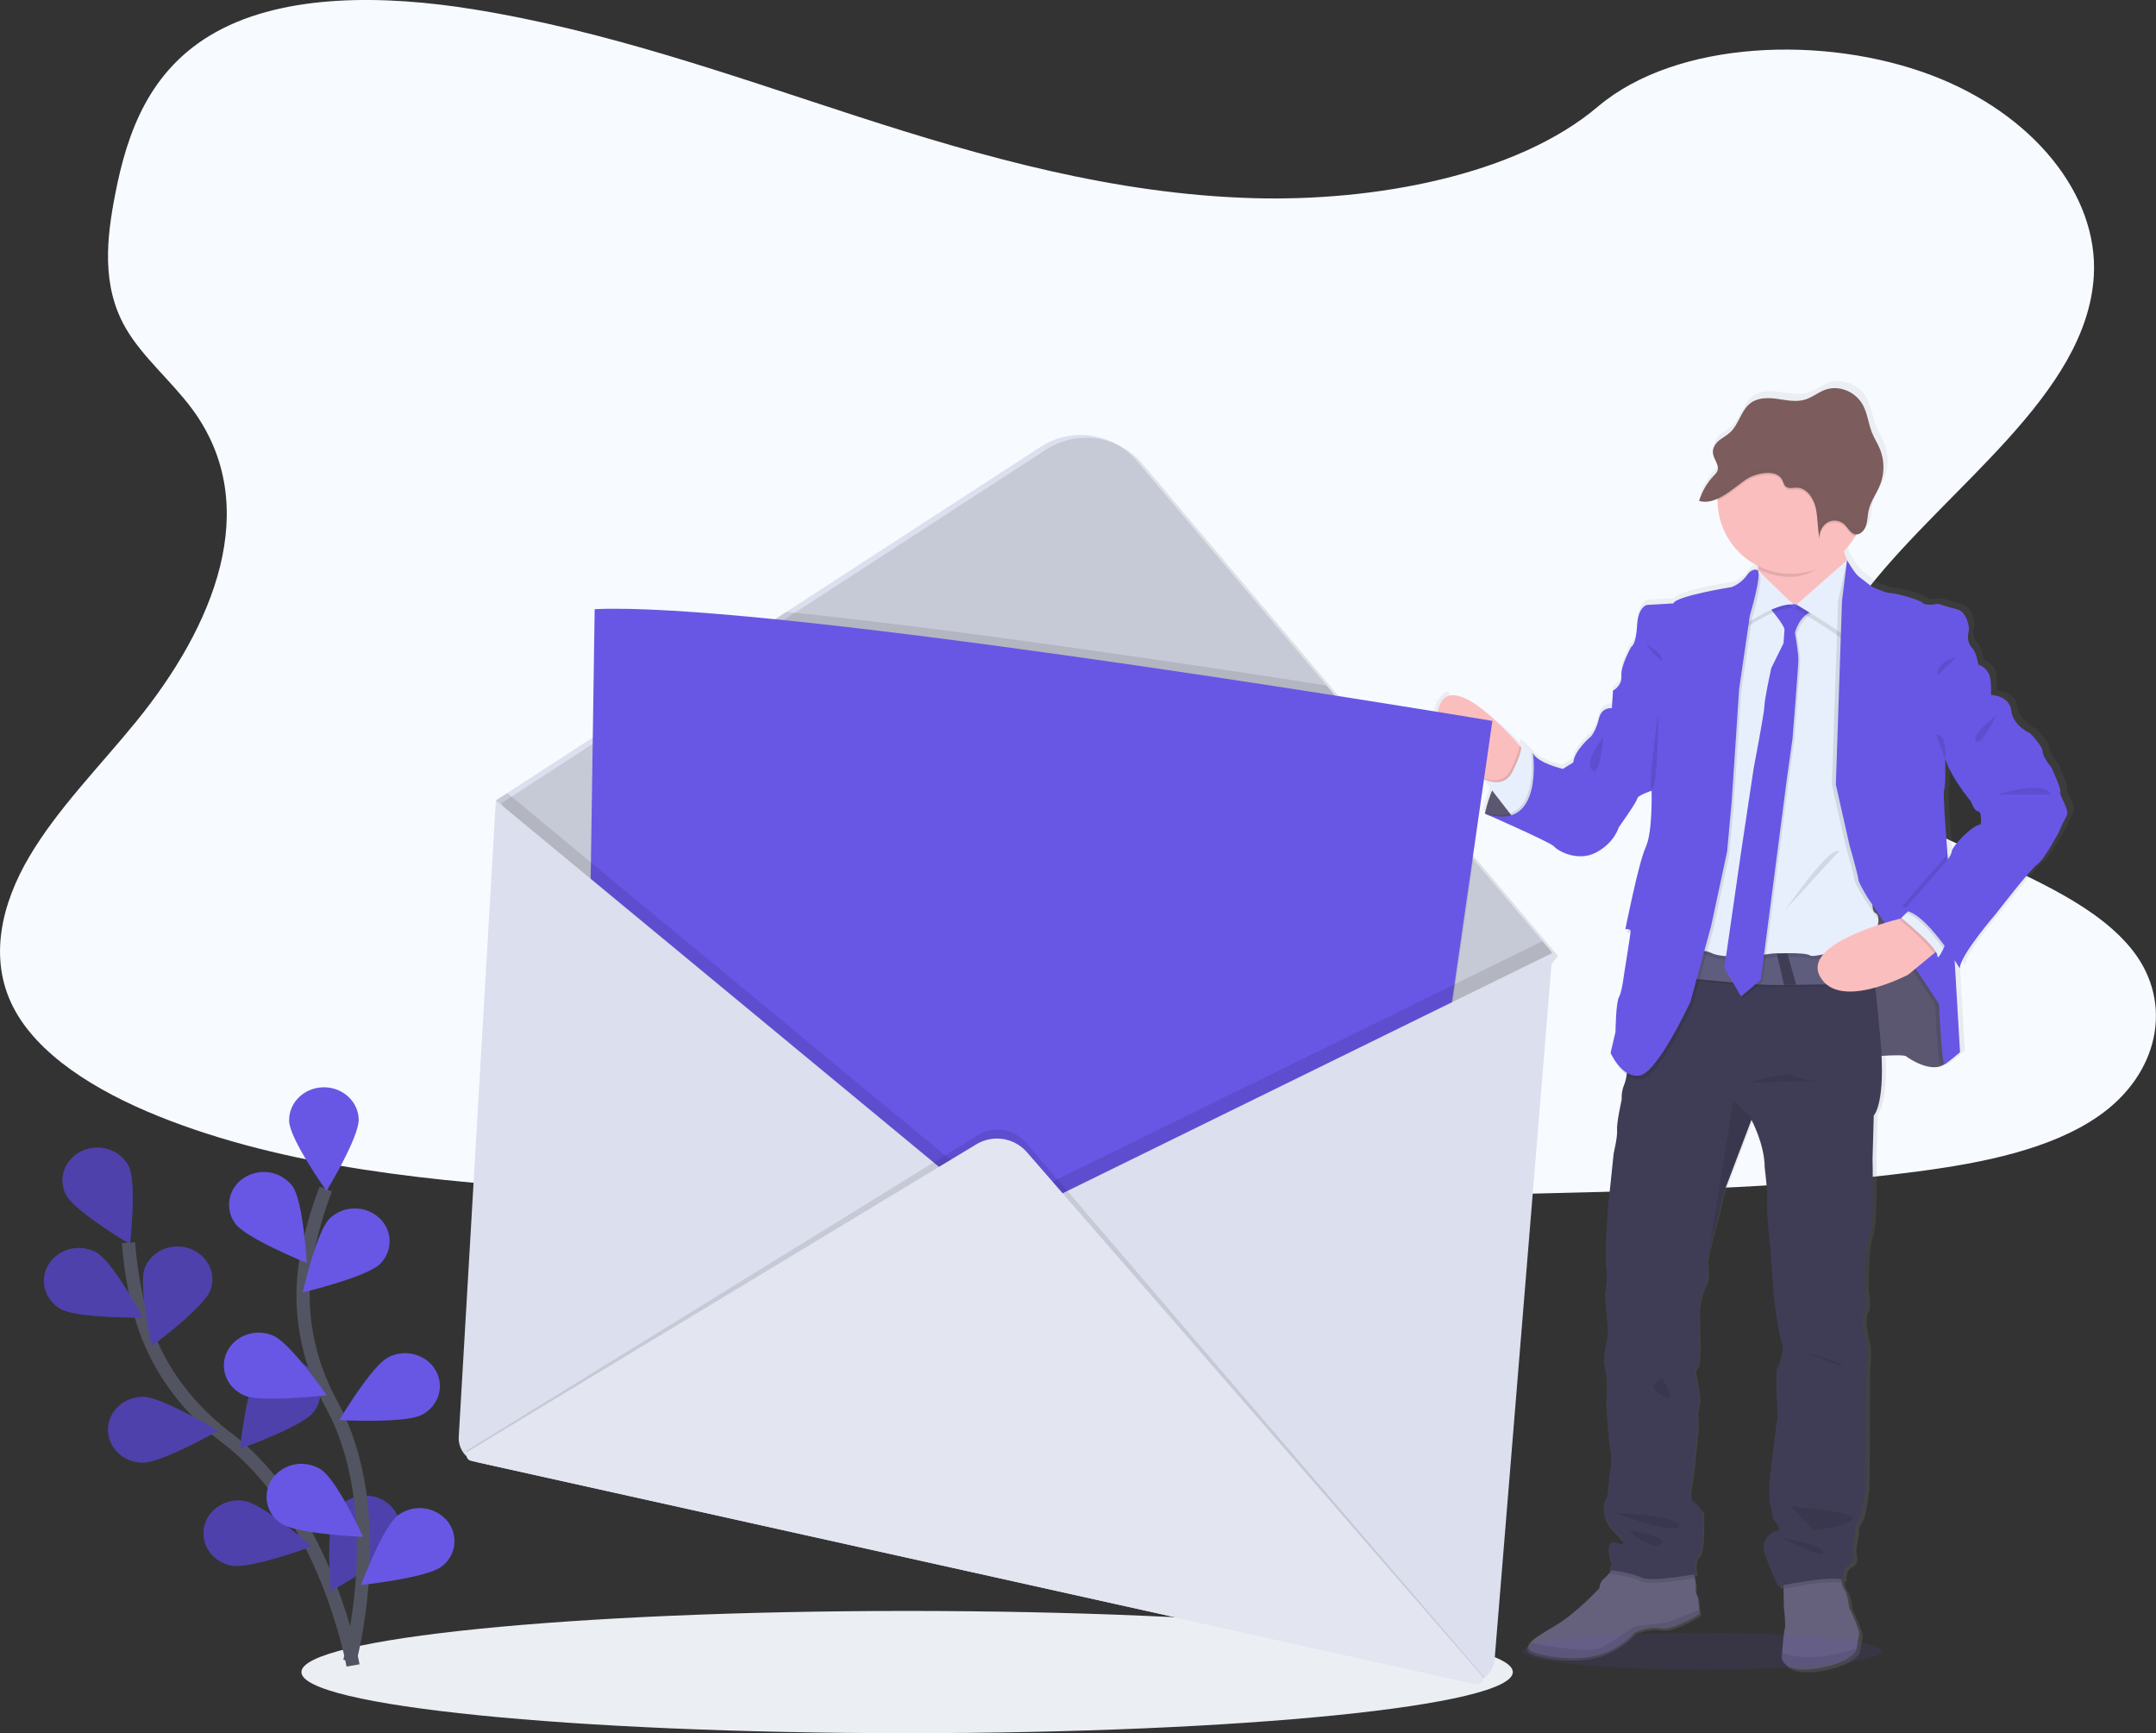 <svg width="326" height="262" viewBox="0 0 326 262" fill="none" xmlns="http://www.w3.org/2000/svg">
<rect x="0" y="0" width="326" height="262" fill="#333333" stroke="none"/>
<g clip-path="url(#clip0)">
<path d="M189.408 29.952C168.508 29.35 148.604 23.73 129.61 17.58C110.616 11.43 91.761 4.628 71.362 1.37C58.243 -0.725 43.239 -1.021 32.668 4.836C22.494 10.472 19.209 20.204 17.442 29.237C16.109 36.029 15.328 43.181 18.973 49.539C21.492 53.949 25.994 57.664 29.1 61.892C39.904 76.608 32.268 94.752 20.557 109.118C15.064 115.857 8.691 122.287 4.452 129.461C0.212 136.635 -1.741 144.861 1.96 152.17C5.636 159.416 14.396 164.87 23.887 168.704C43.161 176.485 65.875 178.713 88.022 179.976C137.047 182.768 186.337 181.551 235.494 180.348C253.685 179.901 271.958 179.447 289.855 177.103C299.793 175.802 310.053 173.738 317.26 168.754C326.42 162.428 328.688 151.713 322.552 143.78C312.258 130.472 283.808 127.167 276.598 112.886C272.635 105.025 276.705 96.267 282.46 88.977C294.807 73.338 315.505 59.617 316.595 41.741C317.342 29.454 307.394 17.167 292.01 11.357C275.886 5.268 253.524 6.033 241.611 16.115C229.387 26.493 207.86 30.497 189.408 29.952Z" fill="#F7FAFF"/>
<path d="M137.163 262C187.743 262 228.747 257.864 228.747 252.763C228.747 247.661 187.743 243.525 137.163 243.525C86.583 243.525 45.579 247.661 45.579 252.763C45.579 257.864 86.583 262 137.163 262Z" fill="#F7FAFF"/>
<path opacity="0.05" d="M137.163 262C187.743 262 228.747 257.864 228.747 252.763C228.747 247.661 187.743 243.525 137.163 243.525C86.583 243.525 45.579 247.661 45.579 252.763C45.579 257.864 86.583 262 137.163 262Z" fill="black"/>
<path d="M53.382 251.761C53.382 251.761 49.318 228.734 34.236 217.323C27.908 212.534 23.278 206.022 21.256 198.606C20.304 195.092 19.694 191.494 19.435 187.862" stroke="#535461" stroke-width="2" stroke-miterlimit="10"/>
<path d="M9.979 180.616C11.239 183.083 19.659 188.076 19.659 188.076C19.659 188.076 20.717 178.748 19.448 176.278C18.178 173.808 15.038 172.777 12.417 173.975C9.796 175.172 8.71 178.146 9.979 180.616Z" fill="#6857E5"/>
<path d="M9.176 197.877C11.664 199.298 21.599 199.172 21.599 199.172C21.599 199.172 17.117 190.798 14.638 189.377C12.159 187.956 8.917 188.706 7.412 191.053C5.906 193.4 6.69 196.457 9.176 197.877Z" fill="#6857E5"/>
<path d="M21.526 221.104C24.431 221.145 32.939 216.299 32.939 216.299C32.939 216.299 24.595 211.208 21.687 211.164C18.78 211.12 16.389 213.312 16.332 216.056C16.276 218.801 18.619 221.053 21.526 221.104Z" fill="#6857E5"/>
<path d="M35.059 236.676C37.912 237.183 47.167 233.762 47.167 233.762C47.167 233.762 39.853 227.404 37.002 226.906C34.151 226.409 31.395 228.167 30.86 230.876C30.324 233.586 32.202 236.172 35.059 236.676Z" fill="#6857E5"/>
<path d="M31.786 195.095C30.794 197.675 22.966 203.46 22.966 203.46C22.966 203.46 20.893 194.285 21.886 191.705C22.878 189.125 25.899 187.792 28.63 188.728C31.36 189.664 32.778 192.518 31.786 195.095Z" fill="#6857E5"/>
<path d="M47.368 213.507C45.604 215.69 36.306 218.998 36.306 218.998C36.306 218.998 37.251 209.657 39.002 207.477C39.887 206.419 41.138 205.734 42.506 205.559C43.873 205.384 45.257 205.731 46.379 206.532C46.924 206.907 47.386 207.392 47.734 207.955C48.082 208.518 48.31 209.147 48.403 209.802C48.496 210.458 48.452 211.126 48.274 211.763C48.096 212.401 47.787 212.995 47.368 213.507Z" fill="#6857E5"/>
<path d="M59.911 233.365C58.563 235.797 49.992 240.542 49.992 240.542C49.992 240.542 49.239 231.188 50.588 228.756C51.936 226.324 55.114 225.385 57.691 226.658C60.267 227.93 61.256 230.933 59.911 233.365Z" fill="#6857E5"/>
<path opacity="0.25" d="M9.979 180.616C11.239 183.083 19.659 188.076 19.659 188.076C19.659 188.076 20.717 178.748 19.448 176.278C18.178 173.808 15.038 172.777 12.417 173.975C9.796 175.172 8.71 178.146 9.979 180.616Z" fill="black"/>
<path opacity="0.25" d="M9.176 197.877C11.664 199.298 21.599 199.172 21.599 199.172C21.599 199.172 17.117 190.798 14.638 189.377C12.159 187.956 8.917 188.706 7.412 191.053C5.906 193.4 6.69 196.457 9.176 197.877Z" fill="black"/>
<path opacity="0.25" d="M21.526 221.104C24.431 221.145 32.939 216.299 32.939 216.299C32.939 216.299 24.595 211.208 21.687 211.164C18.78 211.12 16.389 213.312 16.332 216.056C16.276 218.801 18.619 221.053 21.526 221.104Z" fill="black"/>
<path opacity="0.25" d="M35.059 236.676C37.912 237.183 47.167 233.762 47.167 233.762C47.167 233.762 39.853 227.404 37.002 226.906C34.151 226.409 31.395 228.167 30.86 230.876C30.324 233.586 32.202 236.172 35.059 236.676Z" fill="black"/>
<path opacity="0.25" d="M31.786 195.095C30.794 197.675 22.966 203.46 22.966 203.46C22.966 203.46 20.893 194.285 21.886 191.705C22.878 189.125 25.899 187.792 28.63 188.728C31.36 189.664 32.778 192.518 31.786 195.095Z" fill="black"/>
<path opacity="0.25" d="M47.368 213.507C45.604 215.69 36.306 218.998 36.306 218.998C36.306 218.998 37.251 209.657 39.002 207.477C39.887 206.419 41.138 205.734 42.506 205.559C43.873 205.384 45.257 205.731 46.379 206.532C46.924 206.907 47.386 207.392 47.734 207.955C48.082 208.518 48.31 209.147 48.403 209.802C48.496 210.458 48.452 211.126 48.274 211.763C48.096 212.401 47.787 212.995 47.368 213.507Z" fill="black"/>
<path opacity="0.25" d="M59.911 233.365C58.563 235.797 49.992 240.542 49.992 240.542C49.992 240.542 49.239 231.188 50.588 228.756C51.936 226.324 55.114 225.385 57.691 226.658C60.267 227.93 61.256 230.933 59.911 233.365Z" fill="black"/>
<path d="M52.871 251.156C52.871 251.156 59.036 228.548 50.147 212.341C46.417 205.543 44.978 197.817 46.313 190.263C46.954 186.67 47.941 183.149 49.258 179.746" stroke="#535461" stroke-width="2" stroke-miterlimit="10"/>
<path d="M43.721 169.504C43.822 172.245 49.369 180.03 49.369 180.03C49.369 180.03 54.339 171.904 54.238 169.16C54.138 166.416 51.703 164.271 48.798 164.365C45.894 164.46 43.617 166.76 43.721 169.504Z" fill="#6857E5"/>
<path d="M35.581 184.979C37.245 187.229 46.379 190.915 46.379 190.915C46.379 190.915 45.875 181.545 44.212 179.292C43.371 178.201 42.149 177.468 40.79 177.24C39.432 177.011 38.037 177.304 36.886 178.061C36.326 178.412 35.845 178.876 35.473 179.422C35.1 179.968 34.845 180.585 34.723 181.235C34.6 181.885 34.613 182.552 34.761 183.197C34.909 183.841 35.188 184.448 35.581 184.979Z" fill="#6857E5"/>
<path d="M36.904 210.93C39.544 212.08 49.403 210.908 49.403 210.908C49.403 210.908 43.957 203.057 41.317 201.907C38.678 200.757 35.553 201.844 34.334 204.336C33.115 206.828 34.268 209.78 36.904 210.93Z" fill="#6857E5"/>
<path d="M42.59 230.353C44.987 231.91 54.912 232.323 54.912 232.323C54.912 232.323 50.95 223.719 48.556 222.165C47.402 221.414 46.007 221.126 44.65 221.359C43.293 221.593 42.075 222.331 41.239 223.426C40.846 223.96 40.568 224.57 40.423 225.217C40.278 225.865 40.269 226.535 40.396 227.186C40.523 227.837 40.783 228.454 41.161 229C41.539 229.545 42.025 230.006 42.59 230.353Z" fill="#6857E5"/>
<path d="M57.445 191.088C55.429 193.066 45.79 195.363 45.79 195.363C45.79 195.363 47.834 186.179 49.847 184.201C50.843 183.246 52.162 182.701 53.542 182.676C54.921 182.65 56.26 183.145 57.291 184.062C57.786 184.499 58.185 185.033 58.464 185.632C58.742 186.231 58.894 186.881 58.908 187.541C58.923 188.201 58.8 188.857 58.548 189.468C58.296 190.078 57.921 190.63 57.445 191.088Z" fill="#6857E5"/>
<path d="M63.776 213.882C61.228 215.202 51.309 214.669 51.309 214.669C51.309 214.669 56.169 206.478 58.718 205.167C61.266 203.857 64.466 204.73 65.862 207.137C67.257 209.544 66.337 212.562 63.776 213.882Z" fill="#6857E5"/>
<path d="M66.734 236.837C64.457 238.545 54.585 239.603 54.585 239.603C54.585 239.603 57.911 230.76 60.188 229.052C61.295 228.23 62.672 227.857 64.042 228.006C65.413 228.155 66.677 228.815 67.581 229.855C68.009 230.359 68.328 230.945 68.518 231.578C68.708 232.211 68.765 232.876 68.686 233.532C68.606 234.188 68.392 234.82 68.056 235.389C67.72 235.958 67.27 236.451 66.734 236.837Z" fill="#6857E5"/>
<path d="M312.537 119.14C312.726 118.623 311.309 115.759 311.309 115.617C311.309 115.476 309.844 113.878 309.844 112.987C309.844 112.095 307.904 110.17 307.904 110.17C307.904 110.17 305.305 109.089 305.022 106.742C304.738 104.395 301.906 104.345 301.9 104.345C301.9 104.345 301.9 104.131 301.919 103.806C301.919 103.075 301.897 101.771 301.569 101.059C301.232 100.411 300.654 99.921 299.96 99.695C299.96 99.695 299.676 97.864 299.109 97.3C298.792 96.969 298.565 96.563 298.449 96.12C298.333 95.677 298.331 95.211 298.445 94.767C298.728 93.876 298.067 91.617 296.693 91.302C295.32 90.987 293.764 90.457 293.764 90.457C293.764 90.457 293.609 90.486 293.386 90.517L293.197 90.457C292.868 90.518 292.535 90.559 292.201 90.58C291.912 90.59 291.628 90.496 291.401 90.316C290.926 89.799 287.095 88.813 286.387 88.813C285.678 88.813 283.643 87.868 283.643 87.868L281.615 86.317C281.045 85.883 279.989 84.112 279.835 83.863L279.816 83.829C279.642 83.428 279.499 83.016 279.388 82.594C280.079 81.871 280.67 81.058 281.145 80.177C281.196 80.086 281.24 79.991 281.284 79.9C281.391 79.898 281.497 79.881 281.599 79.85C281.64 79.85 281.681 79.818 281.722 79.802C282.201 79.55 282.562 79.118 282.727 78.602C282.761 78.501 282.793 78.397 282.818 78.287C282.818 78.252 282.818 78.214 282.84 78.18C282.862 78.145 282.871 78.038 282.884 77.966C282.897 77.893 282.9 77.884 282.906 77.846C282.912 77.808 282.928 77.704 282.938 77.632C282.947 77.559 282.938 77.553 282.938 77.515C282.938 77.424 282.96 77.335 282.972 77.247C283.004 76.914 283.054 76.583 283.12 76.255C283.404 74.995 284.169 73.904 284.714 72.726C284.793 72.559 284.865 72.386 284.931 72.213C284.998 72.039 285.064 71.835 285.117 71.642L285.165 71.466C285.199 71.327 285.231 71.186 285.259 71.044C285.259 70.981 285.284 70.918 285.294 70.855C285.325 70.659 285.354 70.464 285.369 70.266C285.471 69.14 285.31 68.007 284.9 66.954C284.544 66.072 284.018 65.278 283.659 64.396C283.114 63.06 282.972 61.561 282.308 60.275C281.196 58.139 278.575 57.071 276.42 57.875C275.39 58.256 274.499 58.999 273.456 59.333C272.058 59.778 270.565 59.444 269.119 59.242C267.673 59.04 266.073 59.025 264.911 59.97C263.572 61.057 263.203 63.101 261.947 64.295C261.421 64.796 260.762 65.118 260.205 65.581C259.813 65.895 259.512 66.307 259.332 66.775C259.332 66.809 259.31 66.841 259.301 66.876C259.291 66.91 259.279 66.954 259.269 66.995C259.26 67.036 259.25 67.09 259.244 67.137C259.238 67.184 259.244 67.203 259.244 67.235C259.238 67.319 259.238 67.403 259.244 67.487C259.253 67.566 259.267 67.645 259.285 67.723C259.285 67.745 259.285 67.767 259.285 67.789C259.285 67.811 259.323 67.918 259.345 67.985C259.343 67.997 259.343 68.01 259.345 68.022C259.37 68.095 259.398 68.164 259.427 68.237L259.474 68.344L259.512 68.432C259.696 68.779 259.843 69.144 259.95 69.522C260.008 69.761 259.994 70.013 259.909 70.244C259.78 70.505 259.602 70.738 259.383 70.93C258.442 71.909 257.716 73.073 257.25 74.349C257.197 74.494 257.143 74.638 257.096 74.79L257.162 74.805C257.297 74.847 257.435 74.877 257.575 74.897C257.653 74.897 257.732 74.916 257.814 74.922C258.137 74.939 258.461 74.914 258.778 74.847C258.857 74.831 258.938 74.812 259.017 74.79C259.342 74.7 259.658 74.583 259.962 74.44C259.962 74.535 259.962 74.632 259.962 74.727C259.962 74.821 259.962 74.834 259.962 74.887C259.965 76.965 260.548 79 261.643 80.764C262.739 82.529 264.304 83.954 266.164 84.878C266.164 84.978 266.193 85.082 266.205 85.193C266.218 85.303 266.227 85.363 266.237 85.448L266.111 85.325C266.111 85.325 265.257 84.903 264.454 86.122C263.651 87.341 262.139 87.909 262.139 87.909C262.139 87.909 253.533 89.269 253.202 90.397L249.183 90.63C249.183 90.63 247.763 90.82 247.608 93.781C247.454 96.743 246.71 97.023 246.71 97.023C246.71 97.023 245.057 99.934 245.199 101.434C245.34 102.933 243.939 103.689 243.939 103.689L243.75 106.364C243.75 106.364 242.175 106.131 241.762 107.962C241.349 109.792 240.581 110.639 240.581 110.639C240.581 110.639 237.979 112.801 237.837 114.631L236.231 115.617C236.231 115.617 232.495 114.773 231.644 113.27L231.383 113.024C231.374 113.013 231.367 113 231.361 112.987C231.36 112.993 231.36 112.999 231.361 113.006C230.8 112.476 229.616 111.374 229.786 111.626C229.896 111.862 229.923 112.128 229.862 112.382L229.584 112.067L228.841 111.241C228.841 111.241 222.803 105.57 219.256 105.136C219.209 105.044 218.982 104.153 218.377 104.71C217.875 105.169 217.473 105.728 217.197 106.35C216.921 106.972 216.777 107.645 216.774 108.326C216.77 109.006 216.908 109.68 217.178 110.305C217.448 110.93 217.844 111.492 218.342 111.956L223.996 117.24L224.141 117.347L225.357 118.922C225.152 119.414 224.979 119.889 224.837 120.324C224.837 120.324 224.837 120.353 224.822 120.365C224.793 120.46 224.762 120.548 224.734 120.636L224.705 120.731C224.68 120.819 224.652 120.907 224.626 120.989C224.601 121.071 224.598 121.093 224.582 121.143C224.567 121.194 224.582 121.203 224.557 121.232C224.425 121.704 224.337 122.066 224.293 122.268L223.978 122.17L224.293 122.303C224.293 122.318 224.293 122.337 224.293 122.353L224.274 122.451L224.563 122.577C226.22 123.298 234.489 126.924 234.914 127.476C235.387 128.084 238.505 129.87 241.343 128.367C244.181 126.865 244.808 124.562 244.808 124.562C244.808 124.562 247.548 120.759 247.643 120.195C247.737 119.631 249.867 118.973 249.867 118.973C249.867 118.973 250.056 125.274 248.969 127.567C247.882 129.861 245.847 140.062 245.847 140.062C245.98 140.036 246.116 140.027 246.251 140.037C246.175 140.406 246.131 140.626 246.131 140.626C246.296 140.596 246.466 140.596 246.632 140.626C246.481 141.785 245.611 147.167 245.611 147.167C245.611 147.167 245.328 149.608 244.855 150.453C244.383 151.297 244.335 155.714 244.335 155.714L243.579 158.905C243.666 159.094 243.761 159.278 243.866 159.457C243.866 159.457 244.679 161.259 246.043 162.27C245.98 162.772 245.852 163.264 245.662 163.732C245.366 164.444 245.236 165.215 245.284 165.985C245.284 165.985 244.48 169.601 244.575 170.635C244.669 171.668 244.055 174.204 244.055 174.204L243.176 182.352C243.176 182.352 242.609 189.443 242.893 191.371C243.176 193.3 242.701 195.924 242.701 195.924C242.701 195.924 243.268 201.513 243.126 202.124C242.984 202.735 242.275 205.363 242.701 206.822C243.126 208.28 242.893 212.269 242.893 212.269C242.893 212.269 243.176 217.527 243.504 219.219C243.831 220.911 243.409 223.072 243.409 223.072C243.409 223.072 243.094 226.686 242.937 226.686C242.779 226.686 241.567 229.174 244.071 231.619C246.575 234.064 245.016 233.683 245.016 233.683C245.016 233.683 243.031 232.697 243.264 234.716C243.491 236.638 243.803 236.137 243.831 236.084L243.359 237.627L243.674 237.675L243.4 237.99C243.116 238.348 242.8 238.679 242.455 238.979C241.885 239.401 241.825 240.34 241.825 240.34C241.825 240.34 238.329 244.146 235.065 246.071C233.349 247.085 231.868 247.942 231.222 248.651C230.64 249.281 230.734 249.804 231.944 250.204C234.498 251.049 238.987 251.464 242.203 250.393C244.12 249.752 245.844 248.637 247.214 247.151C247.214 247.151 249.249 246.118 251.237 246.493C253.224 246.868 257.193 244.288 257.193 244.288L257.121 243.62L256.91 241.701C256.776 241.539 256.678 241.352 256.621 241.15C256.564 240.948 256.55 240.737 256.579 240.529C256.603 239.961 256.546 239.393 256.412 238.84C256.381 238.654 256.343 238.468 256.308 238.295L256.67 238.229C256.67 238.229 256.201 235.832 257.052 235.362C257.902 234.893 257.663 228.746 257.663 228.746C257.663 228.746 256.579 227.338 256.009 227.105C255.439 226.871 255.962 223.954 256.059 223.579C256.157 223.204 256.91 215.923 256.91 215.923C256.91 215.923 256.626 213.624 257.004 212.637C257.382 211.651 256.551 207.871 256.551 207.871C256.551 207.871 256.267 207.401 256.79 206.837C257.313 206.273 257.105 201.248 257.105 201.248C257.105 201.248 257.061 198.712 257.061 198.054C257.061 197.395 257.628 195.001 258.148 194.204C258.668 193.407 258.337 190.915 258.337 190.915L258.365 190.729C258.365 190.656 258.39 190.568 258.409 190.461L258.45 190.212C258.681 188.828 258.993 187.46 259.386 186.113C260.016 184.141 260.709 180.666 260.709 180.666L265.119 169.198L265.169 169.063C265.169 169.063 267.201 172.821 267.201 176.309C267.201 176.309 267.72 180.49 267.579 181.617C267.437 182.745 267.998 188.022 267.998 188.022C267.998 188.022 268.612 195.631 268.612 195.962C268.612 196.293 269.368 202.162 269.843 203.054C270.319 203.945 269.368 206.67 269.084 206.951C268.801 207.231 269.179 214.137 269.179 214.137C269.179 214.137 268.47 219.584 268.328 220.712C268.187 221.84 267.62 226.163 268.092 227.851C268.565 229.54 268.376 229.776 268.376 229.776C268.376 229.776 270.08 231.515 269.084 231.667C268.722 231.745 268.382 231.901 268.085 232.122C267.788 232.343 267.542 232.626 267.363 232.95C267.184 233.274 267.076 233.633 267.047 234.002C267.018 234.372 267.068 234.743 267.194 235.091C267.783 236.813 268.479 238.497 269.276 240.132C269.276 240.132 269.569 240.066 270.058 239.968V240.526L270.114 243.323C270.114 243.323 270.429 246.001 270.256 246.613C270.117 247.06 269.941 249.164 269.837 250.264C269.802 250.664 269.784 250.932 269.784 250.932C269.784 250.932 269.784 253.421 275.031 252.671C280.279 251.921 281.224 249.854 281.224 249.854C281.224 249.854 281.224 249.757 281.262 249.596C281.341 249.12 281.511 248.112 281.649 247.551C281.838 246.798 280.137 243.418 280.137 243.418C280.137 243.418 279.854 241.118 279.378 240.601C279.183 240.303 279.054 239.967 279 239.615C278.956 239.426 278.918 239.228 278.887 239.036C279.004 239.051 279.121 239.072 279.236 239.099C279.236 239.099 278.953 237.454 280.043 236.937C281.133 236.421 280.846 235.343 280.704 234.871C280.563 234.398 281.13 231.77 281.13 231.77C281.053 231.509 281.048 231.233 281.115 230.969C281.181 230.706 281.317 230.465 281.508 230.271C282.172 229.609 282.689 225.01 282.689 225.01L282.783 207.256C282.783 207.256 283.117 204.106 282.739 202.846C282.361 201.585 281.98 199.137 282.5 198.479C283.02 197.821 282.547 194.771 282.547 194.771C282.547 194.771 282.547 188.334 283.259 186.74C283.971 185.146 283.731 175.045 283.731 175.045L283.917 168.429C283.917 168.429 285.464 166.968 285.098 159.346C286.746 159.242 288.604 159.183 288.878 159.409C289.398 159.835 292.756 161.993 294.74 160.632C295.166 160.443 297.103 158.801 297.103 158.801L296.271 144.719C296.791 145.503 297.106 146.026 297.106 146.026C297.106 144.054 302.684 137.665 302.684 137.665C302.684 137.665 307.885 130.951 309.019 130.151C310.153 129.35 312.377 125.126 312.377 125.126C312.705 124.32 313.085 123.536 313.514 122.778C314.052 121.912 312.348 119.656 312.537 119.14ZM300.335 124.067C298.917 124.209 295.925 127.451 295.89 128.163C295.868 128.534 295.553 129.032 295.26 129.423C295.238 129.139 295.213 128.849 295.191 128.556C294.857 124.407 294.495 119.351 294.658 118.859C294.945 118.015 294.847 114.212 294.847 114.212L294.898 114.14C295.843 117.085 298.813 120.56 298.813 120.56C298.813 120.56 299.333 122.063 299.947 122.111C300.561 122.158 300.335 124.067 300.335 124.067Z" fill="url(#paint0_linear)"/>
<path d="M224.529 122.999C224.529 122.999 226.252 113.957 231.799 113.91L235.853 122.253L233.15 124.118C233.15 124.118 227.279 124.304 224.529 122.999Z" fill="#65617D"/>
<path opacity="0.1" d="M235.853 122.253L233.15 124.118C233.15 124.118 229.017 124.25 226.063 123.523C225.536 123.398 225.022 123.223 224.529 123C224.529 123 224.529 122.949 224.56 122.855C224.56 122.855 224.56 122.833 224.56 122.82C224.815 121.685 225.166 120.574 225.609 119.499C225.782 119.093 225.975 118.674 226.183 118.255C226.995 116.68 228.135 115.161 229.698 114.402C230.275 114.118 230.904 113.954 231.547 113.92H231.711H231.793L231.881 114.106L233.251 116.922L235.853 122.253Z" fill="black"/>
<path d="M281.892 159.819C281.892 159.819 287.719 159.261 288.229 159.68C288.74 160.099 292.05 162.242 294.009 160.89C295.969 159.539 294.662 154.832 294.662 154.646C294.662 154.46 294.476 147.794 294.476 147.794L290.979 143.087L286.601 134.839L277.655 133.95L277.888 147.05L277.841 153.761L281.892 159.819Z" fill="#65617D"/>
<path opacity="0.1" d="M281.892 159.819C281.892 159.819 287.719 159.261 288.229 159.68C288.74 160.099 292.05 162.242 294.009 160.89C295.969 159.539 294.662 154.832 294.662 154.646C294.662 154.46 294.476 147.794 294.476 147.794L290.979 143.087L286.601 134.839L277.655 133.95L277.888 147.05L277.841 153.761L281.892 159.819Z" fill="black"/>
<path d="M230.633 113.671C230.633 113.671 230.167 119.357 226.627 119.449C226.627 119.449 225.622 118.844 224.27 117.836C221.158 115.507 216.222 111.03 217.586 106.865C219.542 100.902 229.049 111.906 229.049 111.906L229.776 112.725L230.633 113.671Z" fill="#FBBEBE"/>
<path opacity="0.1" d="M230.633 113.671C230.633 113.671 230.167 119.357 226.627 119.449C226.627 119.449 225.622 118.844 224.27 117.836L223.971 117.448C224.572 117.762 225.234 117.94 225.912 117.971C226.444 117.992 226.97 117.851 227.421 117.566C227.871 117.28 228.223 116.865 228.431 116.374C228.804 115.643 229.131 114.889 229.411 114.118C229.583 113.669 229.706 113.202 229.776 112.726L230.633 113.671Z" fill="black"/>
<path d="M229.096 123.979L228.299 122.952L225.616 119.486L224.249 117.719C224.849 118.034 225.511 118.212 226.189 118.242C227.08 118.264 228.079 117.926 228.709 116.647C229.081 115.915 229.408 115.161 229.688 114.388C230.129 113.128 230.123 112.498 229.966 112.268C229.808 112.038 230.955 113.112 231.506 113.635L231.525 113.654L231.783 113.897L231.878 114.086L233.229 116.786C233.229 116.786 233.229 116.824 233.229 116.899C233.361 117.766 233.818 123.207 229.096 123.979Z" fill="#E7EFFD"/>
<path d="M257.011 243.947C257.011 243.947 253.095 246.512 251.139 246.153C249.183 245.793 247.177 246.808 247.177 246.808C245.828 248.281 244.127 249.388 242.234 250.025C239.085 251.096 234.643 250.674 232.126 249.836C230.936 249.439 230.838 248.928 231.411 248.295C232.041 247.589 233.509 246.742 235.191 245.734C238.407 243.824 241.853 240.063 241.853 240.063C241.853 240.063 241.901 239.118 242.461 238.714C242.806 238.417 243.123 238.088 243.406 237.731C243.907 237.139 244.376 236.521 244.376 236.521L255.892 236.855C255.892 236.855 256.088 237.684 256.242 238.532C256.374 239.081 256.428 239.646 256.403 240.211C256.373 240.416 256.386 240.625 256.44 240.825C256.494 241.025 256.589 241.211 256.718 241.373L256.926 243.264L257.011 243.947Z" fill="#65617D"/>
<path d="M281.101 247.164C280.963 247.721 280.786 248.72 280.72 249.189L280.679 249.448C280.679 249.448 279.734 251.499 274.578 252.245C269.421 252.992 269.406 250.519 269.406 250.519C269.406 250.519 269.424 250.254 269.456 249.854C269.547 248.764 269.733 246.675 269.872 246.231C270.054 245.626 269.73 242.967 269.73 242.967L269.676 240.192L269.635 238.263L278.213 237.375C278.266 238.017 278.358 238.654 278.49 239.284C278.542 239.634 278.67 239.968 278.865 240.264C279.331 240.778 279.608 243.062 279.608 243.062C279.608 243.062 281.287 246.417 281.101 247.164Z" fill="#65617D"/>
<path opacity="0.1" d="M255.892 236.855C255.892 236.855 256.088 237.684 256.242 238.531C254.998 238.761 249.561 239.703 248.204 239.045C246.663 238.298 243.356 237.879 243.356 237.879L243.409 237.69C243.91 237.098 244.38 236.48 244.38 236.48L255.892 236.855Z" fill="black"/>
<path opacity="0.1" d="M278.49 239.284C276.316 238.916 271.56 239.807 269.67 240.192L269.629 238.263L278.206 237.375C278.261 238.017 278.356 238.654 278.49 239.284Z" fill="black"/>
<path d="M283.325 168.628L283.139 175.2C283.139 175.2 283.372 185.222 282.673 186.807C281.974 188.391 281.974 194.777 281.974 194.777C281.974 194.777 282.44 197.805 281.926 198.457C281.413 199.109 281.788 201.532 282.16 202.792C282.531 204.053 282.207 207.175 282.207 207.175L282.112 224.792C282.112 224.792 281.602 229.357 280.947 230.013C280.759 230.206 280.625 230.446 280.56 230.708C280.495 230.97 280.5 231.244 280.575 231.503C280.575 231.503 280.018 234.112 280.156 234.581C280.295 235.05 280.575 236.118 279.504 236.629C278.433 237.139 278.71 238.774 278.71 238.774C276.149 238.166 268.879 239.801 268.879 239.801C268.094 238.182 267.409 236.515 266.829 234.811C266.704 234.466 266.653 234.098 266.682 233.732C266.71 233.367 266.816 233.011 266.992 232.689C267.169 232.367 267.412 232.087 267.705 231.867C267.998 231.646 268.335 231.491 268.694 231.412C269.67 231.27 267.994 229.547 267.994 229.547C267.994 229.547 268.18 229.313 267.714 227.637C267.248 225.961 267.805 221.651 267.947 220.549C268.089 219.446 268.785 214.024 268.785 214.024C268.785 214.024 268.413 207.175 268.694 206.894C268.974 206.614 269.903 203.911 269.44 203.025C268.977 202.14 268.224 196.315 268.224 195.987C268.224 195.66 267.623 188.111 267.623 188.111C267.623 188.111 267.062 182.843 267.204 181.725C267.345 180.606 266.829 176.46 266.829 176.46C266.829 172.995 264.826 169.28 264.826 169.28L264.775 169.416L260.457 180.795C260.457 180.795 259.757 184.242 259.153 186.199C258.77 187.529 258.466 188.881 258.242 190.247L258.201 190.496C258.201 190.6 258.17 190.688 258.16 190.757L258.132 190.946C258.132 190.946 258.447 193.416 257.943 194.21C257.439 195.004 256.872 197.38 256.872 198.032C256.872 198.684 256.919 201.201 256.919 201.201C256.919 201.201 257.105 206.189 256.604 206.749C256.103 207.31 256.368 207.773 256.368 207.773C256.368 207.773 257.206 211.554 256.834 212.527C256.463 213.501 256.743 215.788 256.743 215.788C256.743 215.788 255.996 223.015 255.905 223.387C255.814 223.759 255.297 226.651 255.858 226.884C256.418 227.117 257.486 228.513 257.486 228.513C257.486 228.513 257.722 234.622 256.881 235.085C256.04 235.548 256.507 237.921 256.507 237.921C256.507 237.921 249.753 239.225 248.216 238.478C246.679 237.732 243.368 237.313 243.368 237.313L243.831 235.781C243.803 235.835 243.494 236.333 243.274 234.424C243.044 232.42 245 233.396 245 233.396C245 233.396 246.537 233.771 244.055 231.349C241.573 228.926 242.795 226.453 242.937 226.453C243.079 226.453 243.406 222.867 243.406 222.867C243.406 222.867 243.825 220.722 243.497 219.043C243.17 217.363 242.893 212.143 242.893 212.143C242.893 212.143 243.126 208.183 242.707 206.74C242.288 205.297 242.984 202.682 243.126 202.077C243.268 201.472 242.691 195.94 242.691 195.94C242.691 195.94 243.157 193.331 242.877 191.422C242.597 189.513 243.157 182.472 243.157 182.472L243.995 174.362C243.995 174.362 244.6 171.842 244.509 170.818C244.417 169.794 245.211 166.205 245.211 166.205C245.163 165.441 245.291 164.676 245.583 163.969C246.049 163.023 246.235 159.961 246.235 159.961L250.711 149.706L252.916 140.664L282.503 140.384C282.503 140.384 282.613 141.168 282.793 142.589C282.972 144.01 283.224 146.121 283.505 148.726C283.763 151.092 284.046 153.874 284.32 156.971C285.215 166.858 283.325 168.628 283.325 168.628Z" fill="#3F3D56"/>
<path d="M280.588 87.018L273.689 94.384C273.689 94.384 264.838 90.839 265.771 89.629C266.13 89.16 266.085 87.679 265.865 86.047C265.55 83.464 264.838 80.493 264.838 80.493C264.838 80.493 280.307 77.973 279.013 80.584C278.537 81.529 278.619 82.651 278.915 83.681C279.29 84.876 279.855 86.003 280.588 87.018Z" fill="#FBBEBE"/>
<path opacity="0.1" d="M279.003 80.591C278.528 81.536 278.301 81.636 278.597 82.667C276.575 84.831 274.001 87.207 270.801 87.207C269.088 87.209 267.398 86.813 265.865 86.05C265.55 83.467 264.838 80.496 264.838 80.496C264.838 80.496 280.307 77.976 279.003 80.591Z" fill="black"/>
<path d="M281.895 75.829C281.846 78.739 280.656 81.514 278.581 83.554C276.506 85.595 273.713 86.738 270.803 86.738C267.893 86.738 265.099 85.595 263.024 83.554C260.949 81.514 259.759 78.739 259.71 75.829C259.71 75.776 259.71 75.722 259.71 75.672C259.731 72.73 260.92 69.916 263.014 67.851C264.051 66.828 265.28 66.02 266.63 65.472C267.979 64.924 269.423 64.647 270.88 64.657C272.336 64.668 273.776 64.965 275.118 65.532C276.46 66.099 277.677 66.925 278.699 67.962C279.722 69 280.53 70.228 281.078 71.578C281.626 72.928 281.902 74.373 281.892 75.829H281.895Z" fill="#FBBEBE"/>
<path opacity="0.1" d="M283.498 149.013C282.03 149.013 277.139 149.066 271.67 149.151H271.604L269.799 149.183H269.743C263.26 149.287 256.869 148.02 254.308 148.26C248.859 148.77 256.267 143.219 256.267 143.219C260.33 144.206 264.509 144.63 268.687 144.479L270.262 144.397C275.214 144.117 280.194 143.65 282.796 142.869C282.969 144.312 283.218 146.407 283.498 149.013Z" fill="black"/>
<path d="M283.498 148.733C282.03 148.733 277.139 148.787 271.67 148.872H271.604L269.799 148.903H269.743C263.26 149.007 256.869 147.741 254.308 147.98C248.859 148.494 256.267 142.939 256.267 142.939C260.33 143.927 264.509 144.351 268.687 144.2L270.262 144.118C275.214 143.837 280.194 143.371 282.796 142.593C282.969 144.036 283.218 146.121 283.498 148.733Z" fill="#5F5D7E"/>
<path opacity="0.1" d="M267.821 90.092L259.247 94.103L252.632 145.277C252.632 145.277 256.545 143.506 258.784 144.624C261.024 145.743 267.919 144.719 267.919 144.719C267.919 144.719 272.959 144.438 273.699 144.999C274.439 145.56 283.199 142.655 283.199 142.655C283.199 142.655 284.774 139.114 283.571 138.56C282.367 138.005 283.955 132.507 283.955 132.507L283.199 95.593L281.706 90.839L277.699 88.416L273.604 91.677L271.648 91.957L267.821 90.092Z" fill="black"/>
<path d="M267.821 89.535L259.247 93.542L252.632 144.719C252.632 144.719 256.545 142.949 258.784 144.067C261.024 145.185 267.919 144.158 267.919 144.158C267.919 144.158 272.959 143.881 273.699 144.439C274.439 144.996 283.205 142.107 283.205 142.107C283.205 142.107 284.78 138.566 283.577 138.012C282.374 137.457 283.955 131.944 283.955 131.944L283.199 95.032L281.706 90.281L277.699 87.856L273.604 91.119L271.648 91.4L267.821 89.535Z" fill="#E7EFFD"/>
<path opacity="0.1" d="M267.679 91.91C267.679 91.91 270.149 94.846 270.105 95.454C270.061 96.062 269.963 97.505 269.963 97.505L268.098 101.286C268.098 101.286 267.075 105.993 267.075 106.973C267.075 107.953 265.443 116.424 265.443 116.424L263.481 129.477L261.011 146.584L263.531 150.916L266.511 148.396L270.473 117.911L271.311 111.9C271.311 111.9 272.196 101.088 272.196 99.969C272.196 98.851 271.686 95.914 271.686 95.914C271.686 95.914 272.291 93.117 274.808 92.449C277.324 91.781 274.622 92.307 274.622 92.307L273.176 91.144L271.916 91.655C271.916 91.655 268.426 90.606 267.679 91.91Z" fill="black"/>
<path d="M267.399 91.632C267.399 91.632 269.872 94.569 269.824 95.174C269.777 95.778 269.683 97.225 269.683 97.225L267.821 101.005C267.821 101.005 266.794 105.712 266.794 106.692C266.794 107.672 265.163 116.143 265.163 116.143L263.206 129.193L260.737 146.3L263.257 150.635L266.24 148.115L270.199 117.634L271.04 111.626C271.04 111.626 271.925 100.813 271.925 99.695C271.925 98.576 271.415 95.64 271.415 95.64C271.415 95.64 272.02 92.842 274.537 92.19C277.053 91.538 274.351 92.051 274.351 92.051L272.905 90.886L271.645 91.399C271.645 91.399 268.146 90.325 267.399 91.632Z" fill="#6857E5"/>
<path opacity="0.1" d="M265.771 86.737C265.771 86.737 265.396 87.018 265.304 88.883C265.213 90.748 263.906 94.941 263.906 94.941C263.906 94.941 268.753 91.586 271.176 91.958L265.771 86.737Z" fill="black"/>
<path d="M265.771 86.179C265.771 86.179 265.396 86.456 265.304 88.321C265.213 90.186 263.906 94.379 263.906 94.379C263.906 94.379 268.753 91.024 271.176 91.399L265.771 86.179Z" fill="#E7EFFD"/>
<path opacity="0.1" d="M279.003 85.247L271.355 91.958C271.355 91.958 277.787 95.779 278.625 96.712C279.463 97.644 280.301 87.575 280.301 87.575L279.003 85.247Z" fill="black"/>
<path d="M279.284 84.686L271.642 91.4C271.642 91.4 278.071 95.222 278.915 96.154C279.759 97.087 280.591 87.018 280.591 87.018L279.284 84.686Z" fill="#E7EFFD"/>
<path opacity="0.1" d="M266.048 86.737C266.048 86.737 265.21 86.318 264.419 87.531C263.837 88.322 263.046 88.935 262.136 89.302C262.136 89.302 253.653 90.653 253.316 91.772L249.353 92.005C249.353 92.005 247.955 92.191 247.816 95.127C247.678 98.063 246.931 98.343 246.931 98.343C246.931 98.343 245.299 101.232 245.441 102.723C245.583 104.213 244.181 104.963 244.181 104.963L250.005 120.11C250.005 120.11 250.194 126.355 249.12 128.639C248.046 130.923 246.046 141.036 246.046 141.036C246.046 141.036 246.884 140.85 246.836 141.408C246.789 141.965 245.841 148.074 245.841 148.074C245.841 148.074 245.561 150.497 245.095 151.338C244.628 152.179 244.581 156.556 244.581 156.556L243.838 159.725C243.838 159.725 245.608 163.688 248.311 163.128C251.013 162.567 255.905 151.99 255.905 151.99L259.03 140.57L261.452 129.291L262.151 121.648L263.27 104.73L264.901 93.542C264.901 93.542 266.703 87.521 266.048 86.737Z" fill="black"/>
<path d="M265.771 86.179C265.771 86.179 264.93 85.76 264.139 86.969C263.558 87.761 262.767 88.374 261.855 88.74C261.855 88.74 253.376 90.091 253.035 91.21L249.073 91.443C249.073 91.443 247.677 91.632 247.536 94.568C247.394 97.505 246.651 97.782 246.651 97.782C246.651 97.782 245.019 100.674 245.161 102.164C245.302 103.654 243.901 104.401 243.901 104.401L249.728 119.549C249.728 119.549 249.914 125.793 248.843 128.077C247.772 130.361 245.766 140.478 245.766 140.478C245.766 140.478 246.603 140.289 246.559 140.849C246.515 141.41 245.532 147.513 245.532 147.513C245.532 147.513 245.252 149.939 244.786 150.777C244.32 151.615 244.276 155.997 244.276 155.997L243.529 159.167C243.529 159.167 245.299 163.127 248.002 162.569C250.705 162.011 255.606 151.429 255.606 151.429L258.727 140.011L261.15 128.733L261.849 121.086L262.967 104.168L264.599 92.984C264.599 92.984 266.423 86.969 265.771 86.179Z" fill="#6857E5"/>
<path opacity="0.1" d="M235.853 122.253L233.15 124.118C233.15 124.118 229.017 124.25 226.063 123.522L224.56 122.855L224.245 122.722L224.56 122.82C226.12 123.283 227.339 123.274 228.293 122.952C232.117 121.664 231.695 115.347 231.547 113.92C231.547 113.775 231.522 113.683 231.515 113.649C231.515 113.643 231.515 113.636 231.515 113.63L231.537 113.668C231.59 113.754 231.649 113.836 231.714 113.913C231.767 113.973 231.824 114.036 231.884 114.096L233.235 116.796C233.235 116.796 233.235 116.834 233.235 116.91L235.853 122.253Z" fill="black"/>
<path d="M245.211 104.03L243.904 104.402L243.718 107.058C243.718 107.058 242.181 106.825 241.762 108.633C241.343 110.442 240.596 111.292 240.596 111.292C240.596 111.292 238.032 113.435 237.894 115.252L236.319 116.232C236.319 116.232 232.637 115.391 231.799 113.901C231.799 113.901 233.478 125.926 224.529 122.99C224.529 122.99 234.549 127.369 235.015 127.977C235.481 128.585 238.555 130.353 241.352 128.863C244.15 127.372 244.754 125.082 244.754 125.082C244.754 125.082 247.457 121.301 247.548 120.747C247.64 120.192 249.753 119.534 249.753 119.534L253.76 109.84L245.211 104.03Z" fill="#6857E5"/>
<path opacity="0.1" d="M277.932 90.84L279.284 84.686C279.284 84.686 279.888 86.69 280.496 87.156L282.5 88.697C282.5 88.697 284.503 89.626 285.202 89.626C285.902 89.626 289.675 90.606 290.141 91.12C290.608 91.633 292.472 91.258 292.472 91.258C292.472 91.258 294.009 91.772 295.361 92.097C296.712 92.421 297.364 94.661 297.084 95.562C296.97 96.003 296.97 96.466 297.084 96.907C297.198 97.347 297.423 97.752 297.736 98.082C298.296 98.643 298.577 100.461 298.577 100.461C299.259 100.687 299.825 101.172 300.152 101.813C300.618 102.837 300.467 105.074 300.467 105.074L293.537 114.862C293.537 114.862 293.628 118.643 293.351 119.478C293.074 120.313 294.328 134.578 294.328 134.578L295.773 159.092C295.773 159.092 293.861 160.724 293.442 160.91C293.024 161.096 292.605 152.243 292.605 151.915C292.605 151.588 281.841 135.788 281.841 135.788C281.841 135.788 280.396 133.46 280.396 132.952C280.396 132.445 279.044 127.732 279.044 127.732L276.994 118.643L277.932 90.84Z" fill="black"/>
<path d="M301.062 104.535C301.062 104.85 301.062 105.07 301.062 105.07L294.132 114.837C294.132 114.837 294.227 118.618 293.95 119.449C293.786 119.938 294.142 124.953 294.473 129.074C294.706 132.045 294.926 134.55 294.926 134.55L295.54 144.946L296.369 159.061C296.369 159.061 294.46 160.693 294.041 160.879C293.622 161.064 293.203 152.212 293.203 151.884C293.203 151.556 282.437 135.76 282.437 135.76C282.437 135.76 280.991 133.425 280.991 132.924C280.991 132.423 279.64 127.704 279.64 127.704L277.592 118.614L278.521 90.836L279.284 84.686C279.284 84.686 280.449 86.693 281.054 87.156L283.057 88.694C283.057 88.694 285.061 89.639 285.76 89.639C286.459 89.639 290.236 90.616 290.702 91.129C291.168 91.643 293.03 91.268 293.03 91.268C293.03 91.268 294.567 91.781 295.918 92.106C297.27 92.43 297.925 94.671 297.644 95.572C297.53 96.013 297.53 96.475 297.644 96.916C297.758 97.357 297.983 97.762 298.297 98.092C298.854 98.65 299.134 100.467 299.134 100.467C299.817 100.695 300.382 101.181 300.709 101.822C301.043 102.5 301.075 103.794 301.062 104.535Z" fill="#6857E5"/>
<path opacity="0.1" d="M244.102 228.708C244.332 228.708 254.119 229.08 253.933 230.664C253.747 232.249 244.102 228.708 244.102 228.708Z" fill="black"/>
<path opacity="0.1" d="M246.292 231.364C246.292 231.364 252.862 232.435 251.136 233.415C249.41 234.395 246.292 231.364 246.292 231.364Z" fill="black"/>
<path opacity="0.1" d="M270.725 227.682C270.725 227.682 281.63 228.627 279.999 229.827C278.367 231.028 274.499 231.223 274.329 231.27C274.159 231.317 270.725 227.682 270.725 227.682Z" fill="black"/>
<path opacity="0.1" d="M269.406 232.482C269.406 232.482 275.463 233.506 275.649 234.688C275.834 235.869 269.406 232.482 269.406 232.482Z" fill="black"/>
<path opacity="0.1" d="M272.76 204.424C272.76 204.424 278.304 205.728 278.632 206.629L272.76 204.424Z" fill="black"/>
<path opacity="0.1" d="M251.369 208.432C251.369 208.432 248.481 209.27 251.278 210.952C254.075 212.634 251.369 208.432 251.369 208.432Z" fill="black"/>
<path opacity="0.1" d="M264.186 163.64C264.501 163.64 269.591 161.964 271.362 162.695C272.629 163.171 273.968 163.426 275.321 163.448L264.186 163.64Z" fill="black"/>
<path opacity="0.1" d="M264.838 168.953L264.788 169.416L260.457 180.796C260.457 180.796 259.757 184.242 259.153 186.199C258.77 187.529 258.466 188.881 258.242 190.247L262.088 166.392L264.838 168.953Z" fill="black"/>
<path d="M271.604 148.871L269.799 148.903H269.743L268.684 144.205L270.259 144.12L271.604 148.871Z" fill="#3F3D56"/>
<path d="M293.591 143.181L292.428 144.127L288.557 147.318C288.557 147.318 278.071 152.913 275.183 147.598C272.637 142.917 284.525 139.574 287.388 138.846C287.776 138.749 287.996 138.698 287.996 138.698L293.591 143.181Z" fill="#FBBEBE"/>
<path opacity="0.1" d="M248.808 97.363C248.808 97.363 250.859 98.308 251.328 99.6C251.798 100.892 248.808 97.363 248.808 97.363Z" fill="black"/>
<path opacity="0.1" d="M242.471 111.346C242.471 111.346 239.488 114.981 240.7 116.387C241.913 117.792 242.471 111.346 242.471 111.346Z" fill="black"/>
<path opacity="0.1" d="M295.78 99.415C295.78 99.415 292.983 99.695 292.891 102.118L295.78 99.415Z" fill="black"/>
<path opacity="0.1" d="M269.872 137.633C270.149 137.353 276.581 127.844 278.061 128.685L269.872 137.633Z" fill="black"/>
<path opacity="0.1" d="M281.895 75.829C281.898 77.656 281.446 79.456 280.581 81.065L280.5 81.05C279.797 80.902 279.432 80.082 278.893 79.572C278.563 79.257 278.142 79.054 277.69 78.99C277.238 78.927 276.777 79.007 276.373 79.219C275.966 79.464 275.635 79.817 275.417 80.24C275.198 80.662 275.102 81.136 275.138 81.61C274.783 80.117 274.896 78.532 274.549 77.036C274.203 75.539 273.16 74.027 271.73 74.002C271.1 74.002 270.398 74.226 269.951 73.766C269.683 73.488 269.636 73.05 269.428 72.71C268.407 71.059 265.298 71.894 264.029 72.742C262.759 73.589 261.288 74.947 259.71 75.672C259.731 72.73 260.92 69.916 263.014 67.851C264.051 66.828 265.28 66.02 266.63 65.472C267.979 64.924 269.423 64.647 270.88 64.657C272.336 64.668 273.776 64.965 275.118 65.532C276.46 66.099 277.677 66.925 278.699 67.962C279.722 69 280.53 70.228 281.078 71.578C281.626 72.928 281.902 74.373 281.892 75.829H281.895Z" fill="black"/>
<path d="M269.431 72.434C269.632 72.771 269.686 73.209 269.954 73.486C270.398 73.949 271.119 73.71 271.733 73.722C273.163 73.748 274.206 75.26 274.553 76.756C274.899 78.253 274.786 79.837 275.142 81.331C275.105 80.856 275.201 80.381 275.42 79.959C275.639 79.536 275.971 79.183 276.38 78.939C276.784 78.728 277.244 78.647 277.696 78.711C278.148 78.774 278.569 78.977 278.899 79.292C279.438 79.803 279.803 80.622 280.506 80.77C281.208 80.918 281.886 80.244 282.141 79.51C282.396 78.776 282.377 77.957 282.544 77.188C282.859 75.735 283.804 74.541 284.333 73.158C284.957 71.477 284.94 69.624 284.286 67.954C283.936 67.078 283.416 66.29 283.06 65.418C282.525 64.088 282.386 62.582 281.731 61.322C280.635 59.202 278.052 58.143 275.926 58.94C274.915 59.318 274.036 60.055 273.006 60.386C271.629 60.83 270.155 60.496 268.732 60.298C267.308 60.099 265.73 60.081 264.583 61.016C263.263 62.097 262.904 64.126 261.663 65.31C261.143 65.808 260.498 66.126 259.95 66.571C259.401 67.015 258.926 67.714 259.005 68.461C259.086 69.425 260.031 70.301 259.682 71.196C259.556 71.455 259.38 71.687 259.165 71.879C258.128 72.967 257.356 74.281 256.91 75.716C259.401 76.498 262.101 73.748 264.054 72.446C265.304 71.618 268.41 70.78 269.431 72.434Z" fill="#7C5C5C"/>
<path opacity="0.1" d="M293.591 143.181L292.428 144.127C291.405 142.425 287.206 139.023 287.206 139.023L287.388 138.846C287.776 138.749 287.996 138.698 287.996 138.698L293.591 143.181Z" fill="black"/>
<path d="M294.709 141.455C294.709 141.455 294.29 142.495 293.862 143.39C293.433 144.285 292.961 145.104 292.939 144.439C292.891 143.135 287.486 138.752 287.486 138.752L288.22 138.04L289.067 137.215L294.709 141.455Z" fill="#E7EFFD"/>
<path opacity="0.1" d="M294.895 134.556L295.509 144.952C294.06 142.7 290.085 136.928 287.53 137.114L293.72 129.991C293.978 129.704 294.215 129.399 294.432 129.08C294.665 132.051 294.895 134.556 294.895 134.556Z" fill="black"/>
<path opacity="0.1" d="M294.709 141.455C294.709 141.455 294.29 142.495 293.861 143.389C292.236 141.162 290.003 138.531 288.22 138.033L289.067 137.208L294.709 141.455Z" fill="black"/>
<path d="M299.368 103.75L301.046 105.054C301.046 105.054 303.84 105.102 304.121 107.433C304.401 109.764 306.956 110.836 306.956 110.836C306.956 110.836 308.864 112.745 308.864 113.63C308.864 114.515 310.31 116.1 310.31 116.242C310.31 116.384 311.709 119.225 311.52 119.736C311.331 120.246 313.013 122.486 312.499 123.324C312.078 124.077 311.705 124.856 311.381 125.656C311.381 125.656 309.192 129.852 308.074 130.643C306.956 131.434 301.828 138.1 301.828 138.1C301.828 138.1 296.331 144.439 296.331 146.395C296.331 146.395 290.976 137.448 287.801 137.681L294 130.548C294 130.548 295.071 129.386 295.118 128.686C295.166 127.987 298.101 124.77 299.5 124.632C299.5 124.632 299.73 122.719 299.125 122.672C298.52 122.625 298.007 121.135 298.007 121.135C298.007 121.135 293.912 116.289 293.858 113.211C293.805 110.133 299.368 103.75 299.368 103.75Z" fill="#6857E5"/>
<path opacity="0.1" d="M301.837 108.176C301.837 108.176 297.925 111.068 298.763 111.997C299.601 112.927 301.837 108.176 301.837 108.176Z" fill="black"/>
<path opacity="0.1" d="M302.023 120.11C302.023 120.11 309.293 117.779 310.039 120.11H302.023Z" fill="black"/>
<path opacity="0.1" d="M257.011 243.947C257.011 243.947 253.095 246.512 251.139 246.153C249.183 245.794 247.177 246.808 247.177 246.808C245.828 248.281 244.127 249.388 242.234 250.025C239.085 251.096 234.643 250.674 232.126 249.836C230.936 249.439 230.838 248.928 231.411 248.295C234.149 248.84 240.263 249.927 241.91 249.136C244.052 248.109 247.129 245.872 247.129 245.872C247.129 245.872 251.139 245.315 251.697 245.315C252.094 245.315 255.19 244.036 256.938 243.305L257.011 243.947Z" fill="black"/>
<path opacity="0.1" d="M280.72 249.189L280.679 249.448C280.679 249.448 279.734 251.499 274.578 252.245C269.421 252.992 269.406 250.519 269.406 250.519C269.406 250.519 269.424 250.254 269.456 249.854C271.094 250.475 274.666 251.168 280.72 249.189Z" fill="black"/>
<path opacity="0.1" d="M250.742 107.618C250.742 107.618 250.742 118.245 249.832 119.294C248.922 120.343 250.742 107.618 250.742 107.618Z" fill="black"/>
<path opacity="0.1" d="M292.75 111.043L294.101 114.842C294.101 114.842 294.64 111.112 292.75 111.043Z" fill="black"/>
<g opacity="0.1">
<path opacity="0.1" d="M259.802 70.303C260.142 69.428 259.247 68.571 259.131 67.632C259.012 67.897 258.961 68.187 258.983 68.476C259.042 69.182 259.562 69.84 259.701 70.496C259.74 70.435 259.774 70.37 259.802 70.303Z" fill="black"/>
<path opacity="0.1" d="M275.268 80.341C274.934 78.873 275.031 77.316 274.691 75.845C274.351 74.374 273.302 72.836 271.875 72.811C271.245 72.811 270.54 73.038 270.095 72.578C269.825 72.301 269.78 71.859 269.569 71.522C268.549 69.868 265.443 70.707 264.17 71.554C262.28 72.814 259.647 75.47 257.203 74.871C257.086 75.152 256.979 75.439 256.888 75.731C259.379 76.513 262.079 73.763 264.032 72.461C265.292 71.617 268.41 70.779 269.431 72.433C269.632 72.77 269.686 73.208 269.954 73.485C270.398 73.948 271.119 73.709 271.733 73.722C273.163 73.747 274.206 75.259 274.553 76.755C274.899 78.252 274.786 79.837 275.142 81.33C275.119 80.995 275.161 80.659 275.268 80.341Z" fill="black"/>
<path opacity="0.1" d="M282.273 78.596C282.021 79.333 281.356 80.013 280.638 79.856C279.92 79.698 279.57 78.889 279.035 78.375C278.702 78.064 278.282 77.863 277.83 77.8C277.379 77.738 276.92 77.816 276.515 78.025C276.126 78.257 275.807 78.588 275.589 78.985C275.371 79.382 275.264 79.829 275.277 80.281C275.466 79.712 275.857 79.232 276.376 78.933C276.78 78.721 277.241 78.641 277.693 78.704C278.145 78.767 278.566 78.971 278.896 79.286C279.435 79.796 279.8 80.615 280.503 80.763C281.205 80.911 281.882 80.237 282.137 79.503C282.27 79.067 282.356 78.618 282.393 78.164C282.362 78.31 282.322 78.455 282.273 78.596Z" fill="black"/>
<path opacity="0.1" d="M284.465 72.245C283.942 73.628 282.991 74.819 282.676 76.274C282.613 76.567 282.575 76.866 282.541 77.169C282.856 75.72 283.801 74.532 284.327 73.152C284.559 72.531 284.704 71.881 284.758 71.221C284.687 71.569 284.589 71.911 284.465 72.245Z" fill="black"/>
</g>
<path d="M217.124 105.993C217.186 105.993 217.237 105.942 217.237 105.879C217.237 105.817 217.186 105.766 217.124 105.766C217.061 105.766 217.01 105.817 217.01 105.879C217.01 105.942 217.061 105.993 217.124 105.993Z" fill="#E6E8EC"/>
<path opacity="0.1" d="M257.36 252.385C272.38 252.385 284.557 251.143 284.557 249.61C284.557 248.077 272.38 246.834 257.36 246.834C242.34 246.834 230.164 248.077 230.164 249.61C230.164 251.143 242.34 252.385 257.36 252.385Z" fill="#6857E5"/>
<path d="M157.354 67.544L74.981 120.996L128.737 217.969C128.988 218.422 129.33 218.819 129.742 219.133C130.154 219.448 130.627 219.674 131.131 219.796L179.838 231.68C180.672 231.882 181.551 231.792 182.327 231.424C183.103 231.057 183.73 230.434 184.103 229.66L208.263 179.457L234.741 144.055L171.906 69.703C170.158 67.634 167.716 66.275 165.037 65.877C162.359 65.48 159.627 66.073 157.354 67.544Z" fill="#DCDFED"/>
<path opacity="0.1" d="M235.579 144.473L235.346 144.788L219.835 165.528L219.555 165.903L209.101 179.882L188.437 222.827L187.858 224.027L184.941 230.086C184.568 230.86 183.94 231.484 183.162 231.851C182.385 232.219 181.505 232.308 180.669 232.105L131.962 220.215C131.459 220.093 130.986 219.867 130.574 219.553C130.162 219.238 129.819 218.841 129.568 218.388L124.885 209.954L124.044 208.435L90.236 147.422L89.946 146.902L75.815 121.415L77.522 120.306L90.466 111.91L90.765 111.714L118.021 94.027L119.741 92.912L158.185 67.963C160.459 66.489 163.192 65.894 165.872 66.291C168.552 66.688 170.995 68.048 172.744 70.118L201.409 104.049L202.668 105.561L223.474 130.18L223.587 130.315L234.048 142.69L235.365 144.25L235.579 144.473Z" fill="black"/>
<path opacity="0.1" d="M222.781 129.896L220.242 147.539L219.476 152.863L219.038 164.205L219.004 165.09L216.726 224.352C216.704 224.901 216.562 225.44 216.309 225.928C216.057 226.417 215.7 226.844 215.264 227.18C214.828 227.516 214.324 227.752 213.787 227.871C213.25 227.99 212.693 227.99 212.156 227.871L187.605 222.389L187.341 222.329L124.377 208.275L123.221 208.016L88.607 200.285L89.401 147.003L89.426 145.223L89.665 129.096L89.93 111.295L117.186 93.608L118.906 92.493C144.187 95.086 177.809 100.073 200.586 103.63L201.846 105.142L222.636 129.761L222.781 129.896Z" fill="black"/>
<path d="M225.656 108.976L222.667 129.77L219.927 148.812L219.161 154.123L218.724 165.465L216.411 225.612C216.39 226.161 216.247 226.7 215.994 227.188C215.742 227.677 215.385 228.104 214.949 228.44C214.513 228.776 214.009 229.012 213.472 229.131C212.935 229.25 212.378 229.25 211.841 229.131L187.026 223.589L124.062 209.535L88.292 201.545L89.111 146.483L89.35 130.356L89.631 111.491L89.917 92.087C95.833 91.806 105.566 92.439 117.186 93.608C143.204 96.22 178.672 101.503 201.862 105.142C216.062 107.37 225.656 108.976 225.656 108.976Z" fill="#6857E5"/>
<path opacity="0.1" d="M233.241 142.271L219.927 148.802L151.974 182.135L89.35 130.368L76.691 119.887L74.984 120.996L89.114 146.483L88.295 201.545L124.066 209.535L128.74 217.969C128.991 218.422 129.333 218.819 129.745 219.133C130.157 219.448 130.63 219.674 131.134 219.796L179.841 231.68C180.675 231.881 181.553 231.79 182.328 231.423C183.104 231.055 183.73 230.433 184.103 229.66L187.02 223.602L211.835 229.143C212.372 229.263 212.928 229.263 213.465 229.144C214.002 229.024 214.507 228.788 214.943 228.453C215.379 228.117 215.735 227.69 215.988 227.201C216.241 226.712 216.383 226.174 216.405 225.624L218.717 165.478L234.508 144.369L234.552 143.837L233.241 142.271Z" fill="black"/>
<path d="M74.981 120.996L69.364 217.191C69.312 218.081 69.579 218.961 70.116 219.673C70.653 220.384 71.426 220.882 72.297 221.075L221.451 254.203C221.974 254.318 222.516 254.319 223.039 254.207C223.563 254.095 224.056 253.872 224.487 253.554C224.917 253.236 225.275 252.829 225.535 252.361C225.796 251.893 225.953 251.375 225.997 250.841L234.738 144.055L151.974 184.655L74.981 120.996Z" fill="#DCDFED"/>
<path opacity="0.1" d="M70.391 219.392L147.879 171.577C149.026 170.881 150.383 170.613 151.708 170.82C153.034 171.028 154.244 171.698 155.124 172.711L224.478 253.613C224.73 253.903 224.853 253.695 224.478 253.613L70.391 219.392C69.95 219.294 70.007 219.622 70.391 219.392Z" fill="black"/>
<path d="M70.945 219.313L147.633 172.978C148.845 172.246 150.277 171.965 151.677 172.185C153.076 172.406 154.352 173.113 155.281 174.182L224.009 253.238C224.123 253.369 224.192 253.533 224.208 253.707C224.223 253.88 224.183 254.054 224.095 254.203C224.006 254.353 223.872 254.471 223.713 254.54C223.553 254.609 223.376 254.626 223.206 254.589L71.194 220.828C71.032 220.793 70.885 220.711 70.771 220.591C70.656 220.471 70.581 220.319 70.554 220.155C70.528 219.992 70.55 219.824 70.62 219.674C70.69 219.524 70.803 219.398 70.945 219.313Z" fill="#E3E5F1"/>
</g>
<defs>
<linearGradient id="paint0_linear" x1="265.21" y1="252.803" x2="265.21" y2="57.607" gradientUnits="userSpaceOnUse">
<stop stop-color="#808080" stop-opacity="0.25"/>
<stop offset="0.54" stop-color="#808080" stop-opacity="0.12"/>
<stop offset="1" stop-color="#808080" stop-opacity="0.1"/>
</linearGradient>
<clipPath id="clip0">
<rect width="326" height="262" fill="white"/>
</clipPath>
</defs>
</svg>
